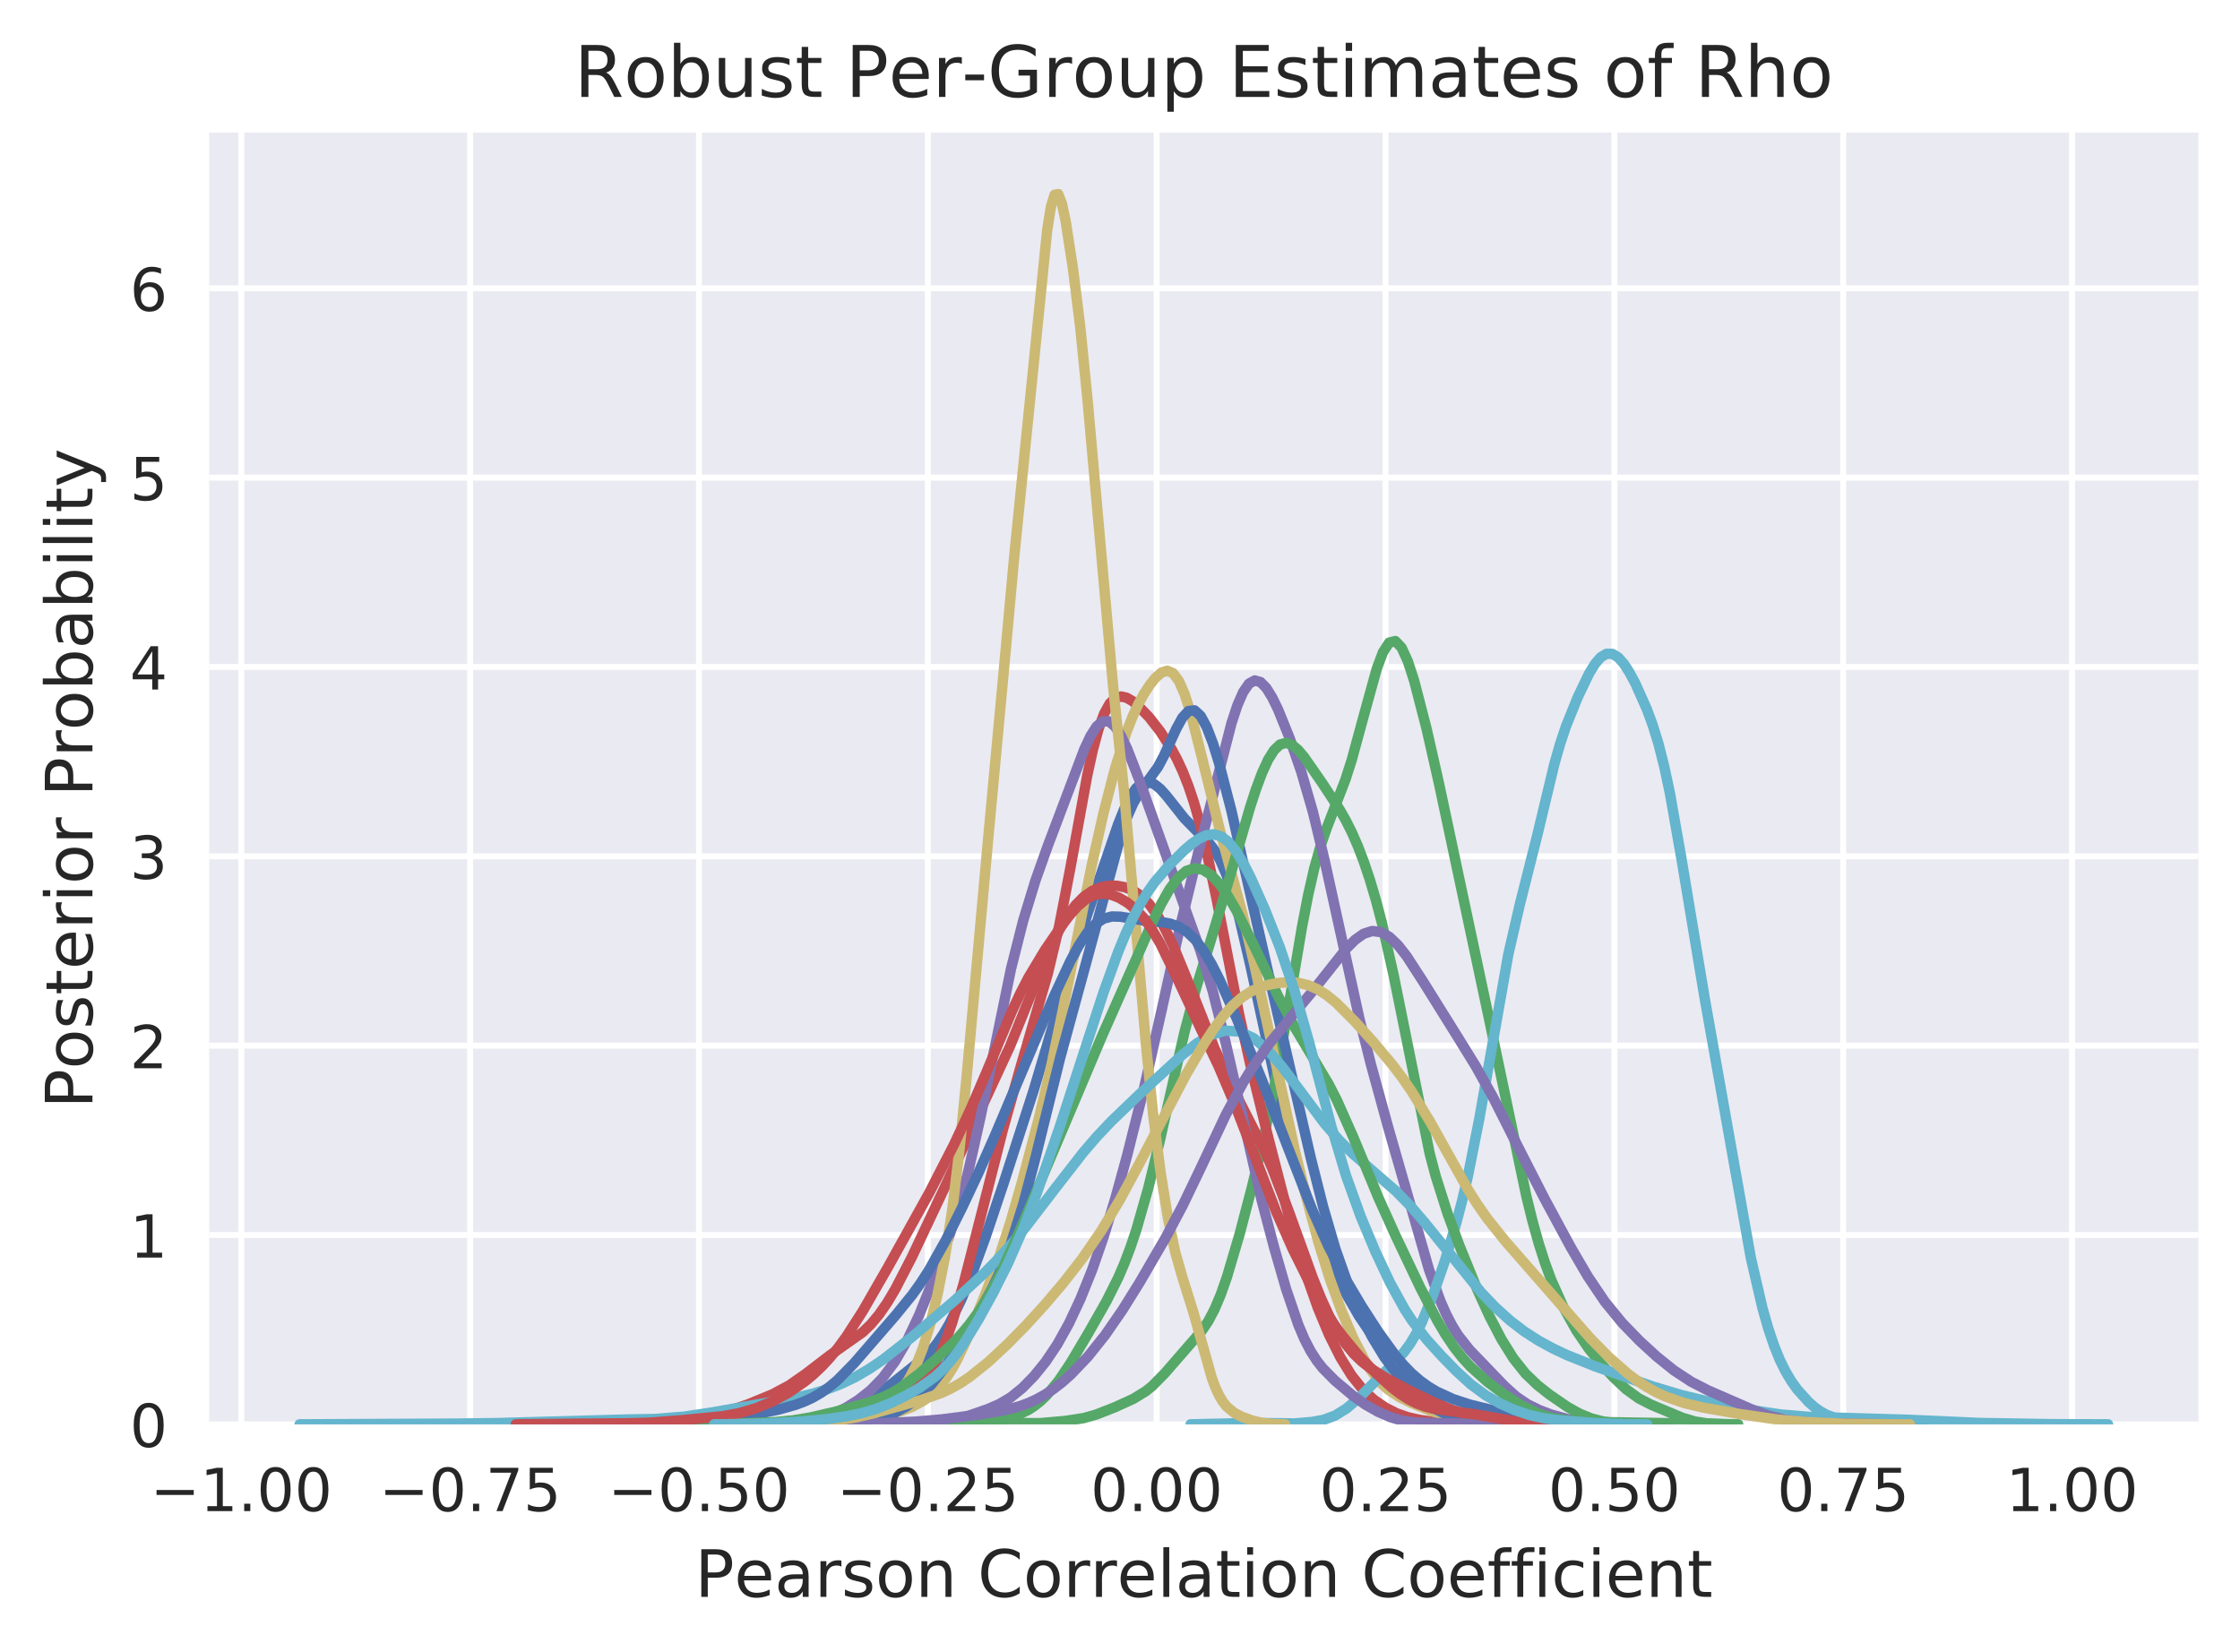 <?xml version="1.0" encoding="utf-8" standalone="no"?>
<!DOCTYPE svg PUBLIC "-//W3C//DTD SVG 1.1//EN"
  "http://www.w3.org/Graphics/SVG/1.1/DTD/svg11.dtd">
<!-- Created with matplotlib (http://matplotlib.org/) -->
<svg version="1.1" viewBox="0 0 377 278" xmlns="http://www.w3.org/2000/svg" xmlns:xlink="http://www.w3.org/1999/xlink">
 <defs>
  <style type="text/css">
*{stroke-linecap:butt;stroke-linejoin:round;}
  </style>
 </defs>
 <g id="figure_1">
  <g id="patch_1">
   <path d="M 0 278.282 
L 377.208 278.282 
L 377.208 0 
L 0 0 
z
" style="fill:#ffffff;"/>
  </g>
  <g id="axes_1">
   <g id="patch_2">
    <path d="M 35.208 239.758 
L 370.008 239.758 
L 370.008 22.318 
L 35.208 22.318 
z
" style="fill:#eaeaf2;"/>
   </g>
   <g id="matplotlib.axis_1">
    <g id="xtick_1">
     <g id="line2d_1">
      <path clip-path="url(#p7c9a5b3e34)" d="M 40.61 239.758 
L 40.61 22.318 
" style="fill:none;stroke:#ffffff;stroke-linecap:round;"/>
     </g>
     <g id="line2d_2"/>
     <g id="text_1">
      <!-- −1.00 -->
      <defs>
       <path d="M 10.594 35.5 
L 73.188 35.5 
L 73.188 27.203 
L 10.594 27.203 
z
" id="DejaVuSans-2212"/>
       <path d="M 12.406 8.297 
L 28.516 8.297 
L 28.516 63.922 
L 10.984 60.406 
L 10.984 69.391 
L 28.422 72.906 
L 38.281 72.906 
L 38.281 8.297 
L 54.391 8.297 
L 54.391 0 
L 12.406 0 
z
" id="DejaVuSans-31"/>
       <path d="M 10.688 12.406 
L 21 12.406 
L 21 0 
L 10.688 0 
z
" id="DejaVuSans-2e"/>
       <path d="M 31.781 66.406 
Q 24.172 66.406 20.328 58.906 
Q 16.5 51.422 16.5 36.375 
Q 16.5 21.391 20.328 13.891 
Q 24.172 6.391 31.781 6.391 
Q 39.453 6.391 43.281 13.891 
Q 47.125 21.391 47.125 36.375 
Q 47.125 51.422 43.281 58.906 
Q 39.453 66.406 31.781 66.406 
z
M 31.781 74.219 
Q 44.047 74.219 50.516 64.516 
Q 56.984 54.828 56.984 36.375 
Q 56.984 17.969 50.516 8.266 
Q 44.047 -1.422 31.781 -1.422 
Q 19.531 -1.422 13.062 8.266 
Q 6.594 17.969 6.594 36.375 
Q 6.594 54.828 13.062 64.516 
Q 19.531 74.219 31.781 74.219 
z
" id="DejaVuSans-30"/>
      </defs>
      <g style="fill:#262626;" transform="translate(25.288 254.357)scale(0.1 -0.1)">
       <use xlink:href="#DejaVuSans-2212"/>
       <use x="83.789" xlink:href="#DejaVuSans-31"/>
       <use x="147.412" xlink:href="#DejaVuSans-2e"/>
       <use x="179.199" xlink:href="#DejaVuSans-30"/>
       <use x="242.822" xlink:href="#DejaVuSans-30"/>
      </g>
     </g>
    </g>
    <g id="xtick_2">
     <g id="line2d_3">
      <path clip-path="url(#p7c9a5b3e34)" d="M 79.126 239.758 
L 79.126 22.318 
" style="fill:none;stroke:#ffffff;stroke-linecap:round;"/>
     </g>
     <g id="line2d_4"/>
     <g id="text_2">
      <!-- −0.75 -->
      <defs>
       <path d="M 8.203 72.906 
L 55.078 72.906 
L 55.078 68.703 
L 28.609 0 
L 18.312 0 
L 43.219 64.594 
L 8.203 64.594 
z
" id="DejaVuSans-37"/>
       <path d="M 10.797 72.906 
L 49.516 72.906 
L 49.516 64.594 
L 19.828 64.594 
L 19.828 46.734 
Q 21.969 47.469 24.109 47.828 
Q 26.266 48.188 28.422 48.188 
Q 40.625 48.188 47.75 41.5 
Q 54.891 34.812 54.891 23.391 
Q 54.891 11.625 47.562 5.094 
Q 40.234 -1.422 26.906 -1.422 
Q 22.312 -1.422 17.547 -0.641 
Q 12.797 0.141 7.719 1.703 
L 7.719 11.625 
Q 12.109 9.234 16.797 8.062 
Q 21.484 6.891 26.703 6.891 
Q 35.156 6.891 40.078 11.328 
Q 45.016 15.766 45.016 23.391 
Q 45.016 31 40.078 35.438 
Q 35.156 39.891 26.703 39.891 
Q 22.75 39.891 18.812 39.016 
Q 14.891 38.141 10.797 36.281 
z
" id="DejaVuSans-35"/>
      </defs>
      <g style="fill:#262626;" transform="translate(63.803 254.357)scale(0.1 -0.1)">
       <use xlink:href="#DejaVuSans-2212"/>
       <use x="83.789" xlink:href="#DejaVuSans-30"/>
       <use x="147.412" xlink:href="#DejaVuSans-2e"/>
       <use x="179.199" xlink:href="#DejaVuSans-37"/>
       <use x="242.822" xlink:href="#DejaVuSans-35"/>
      </g>
     </g>
    </g>
    <g id="xtick_3">
     <g id="line2d_5">
      <path clip-path="url(#p7c9a5b3e34)" d="M 117.642 239.758 
L 117.642 22.318 
" style="fill:none;stroke:#ffffff;stroke-linecap:round;"/>
     </g>
     <g id="line2d_6"/>
     <g id="text_3">
      <!-- −0.50 -->
      <g style="fill:#262626;" transform="translate(102.319 254.357)scale(0.1 -0.1)">
       <use xlink:href="#DejaVuSans-2212"/>
       <use x="83.789" xlink:href="#DejaVuSans-30"/>
       <use x="147.412" xlink:href="#DejaVuSans-2e"/>
       <use x="179.199" xlink:href="#DejaVuSans-35"/>
       <use x="242.822" xlink:href="#DejaVuSans-30"/>
      </g>
     </g>
    </g>
    <g id="xtick_4">
     <g id="line2d_7">
      <path clip-path="url(#p7c9a5b3e34)" d="M 156.158 239.758 
L 156.158 22.318 
" style="fill:none;stroke:#ffffff;stroke-linecap:round;"/>
     </g>
     <g id="line2d_8"/>
     <g id="text_4">
      <!-- −0.25 -->
      <defs>
       <path d="M 19.188 8.297 
L 53.609 8.297 
L 53.609 0 
L 7.328 0 
L 7.328 8.297 
Q 12.938 14.109 22.625 23.891 
Q 32.328 33.688 34.812 36.531 
Q 39.547 41.844 41.422 45.531 
Q 43.312 49.219 43.312 52.781 
Q 43.312 58.594 39.234 62.25 
Q 35.156 65.922 28.609 65.922 
Q 23.969 65.922 18.812 64.312 
Q 13.672 62.703 7.812 59.422 
L 7.812 69.391 
Q 13.766 71.781 18.938 73 
Q 24.125 74.219 28.422 74.219 
Q 39.75 74.219 46.484 68.547 
Q 53.219 62.891 53.219 53.422 
Q 53.219 48.922 51.531 44.891 
Q 49.859 40.875 45.406 35.406 
Q 44.188 33.984 37.641 27.219 
Q 31.109 20.453 19.188 8.297 
z
" id="DejaVuSans-32"/>
      </defs>
      <g style="fill:#262626;" transform="translate(140.835 254.357)scale(0.1 -0.1)">
       <use xlink:href="#DejaVuSans-2212"/>
       <use x="83.789" xlink:href="#DejaVuSans-30"/>
       <use x="147.412" xlink:href="#DejaVuSans-2e"/>
       <use x="179.199" xlink:href="#DejaVuSans-32"/>
       <use x="242.822" xlink:href="#DejaVuSans-35"/>
      </g>
     </g>
    </g>
    <g id="xtick_5">
     <g id="line2d_9">
      <path clip-path="url(#p7c9a5b3e34)" d="M 194.674 239.758 
L 194.674 22.318 
" style="fill:none;stroke:#ffffff;stroke-linecap:round;"/>
     </g>
     <g id="line2d_10"/>
     <g id="text_5">
      <!-- 0.00 -->
      <g style="fill:#262626;" transform="translate(183.541 254.357)scale(0.1 -0.1)">
       <use xlink:href="#DejaVuSans-30"/>
       <use x="63.623" xlink:href="#DejaVuSans-2e"/>
       <use x="95.41" xlink:href="#DejaVuSans-30"/>
       <use x="159.033" xlink:href="#DejaVuSans-30"/>
      </g>
     </g>
    </g>
    <g id="xtick_6">
     <g id="line2d_11">
      <path clip-path="url(#p7c9a5b3e34)" d="M 233.189 239.758 
L 233.189 22.318 
" style="fill:none;stroke:#ffffff;stroke-linecap:round;"/>
     </g>
     <g id="line2d_12"/>
     <g id="text_6">
      <!-- 0.25 -->
      <g style="fill:#262626;" transform="translate(222.057 254.357)scale(0.1 -0.1)">
       <use xlink:href="#DejaVuSans-30"/>
       <use x="63.623" xlink:href="#DejaVuSans-2e"/>
       <use x="95.41" xlink:href="#DejaVuSans-32"/>
       <use x="159.033" xlink:href="#DejaVuSans-35"/>
      </g>
     </g>
    </g>
    <g id="xtick_7">
     <g id="line2d_13">
      <path clip-path="url(#p7c9a5b3e34)" d="M 271.705 239.758 
L 271.705 22.318 
" style="fill:none;stroke:#ffffff;stroke-linecap:round;"/>
     </g>
     <g id="line2d_14"/>
     <g id="text_7">
      <!-- 0.50 -->
      <g style="fill:#262626;" transform="translate(260.573 254.357)scale(0.1 -0.1)">
       <use xlink:href="#DejaVuSans-30"/>
       <use x="63.623" xlink:href="#DejaVuSans-2e"/>
       <use x="95.41" xlink:href="#DejaVuSans-35"/>
       <use x="159.033" xlink:href="#DejaVuSans-30"/>
      </g>
     </g>
    </g>
    <g id="xtick_8">
     <g id="line2d_15">
      <path clip-path="url(#p7c9a5b3e34)" d="M 310.221 239.758 
L 310.221 22.318 
" style="fill:none;stroke:#ffffff;stroke-linecap:round;"/>
     </g>
     <g id="line2d_16"/>
     <g id="text_8">
      <!-- 0.75 -->
      <g style="fill:#262626;" transform="translate(299.088 254.357)scale(0.1 -0.1)">
       <use xlink:href="#DejaVuSans-30"/>
       <use x="63.623" xlink:href="#DejaVuSans-2e"/>
       <use x="95.41" xlink:href="#DejaVuSans-37"/>
       <use x="159.033" xlink:href="#DejaVuSans-35"/>
      </g>
     </g>
    </g>
    <g id="xtick_9">
     <g id="line2d_17">
      <path clip-path="url(#p7c9a5b3e34)" d="M 348.737 239.758 
L 348.737 22.318 
" style="fill:none;stroke:#ffffff;stroke-linecap:round;"/>
     </g>
     <g id="line2d_18"/>
     <g id="text_9">
      <!-- 1.00 -->
      <g style="fill:#262626;" transform="translate(337.604 254.357)scale(0.1 -0.1)">
       <use xlink:href="#DejaVuSans-31"/>
       <use x="63.623" xlink:href="#DejaVuSans-2e"/>
       <use x="95.41" xlink:href="#DejaVuSans-30"/>
       <use x="159.033" xlink:href="#DejaVuSans-30"/>
      </g>
     </g>
    </g>
    <g id="text_10">
     <!-- Pearson Correlation Coefficient -->
     <defs>
      <path d="M 19.672 64.797 
L 19.672 37.406 
L 32.078 37.406 
Q 38.969 37.406 42.719 40.969 
Q 46.484 44.531 46.484 51.125 
Q 46.484 57.672 42.719 61.234 
Q 38.969 64.797 32.078 64.797 
z
M 9.812 72.906 
L 32.078 72.906 
Q 44.344 72.906 50.609 67.359 
Q 56.891 61.812 56.891 51.125 
Q 56.891 40.328 50.609 34.812 
Q 44.344 29.297 32.078 29.297 
L 19.672 29.297 
L 19.672 0 
L 9.812 0 
z
" id="DejaVuSans-50"/>
      <path d="M 56.203 29.594 
L 56.203 25.203 
L 14.891 25.203 
Q 15.484 15.922 20.484 11.062 
Q 25.484 6.203 34.422 6.203 
Q 39.594 6.203 44.453 7.469 
Q 49.312 8.734 54.109 11.281 
L 54.109 2.781 
Q 49.266 0.734 44.188 -0.344 
Q 39.109 -1.422 33.891 -1.422 
Q 20.797 -1.422 13.156 6.188 
Q 5.516 13.812 5.516 26.812 
Q 5.516 40.234 12.766 48.109 
Q 20.016 56 32.328 56 
Q 43.359 56 49.781 48.891 
Q 56.203 41.797 56.203 29.594 
z
M 47.219 32.234 
Q 47.125 39.594 43.094 43.984 
Q 39.062 48.391 32.422 48.391 
Q 24.906 48.391 20.391 44.141 
Q 15.875 39.891 15.188 32.172 
z
" id="DejaVuSans-65"/>
      <path d="M 34.281 27.484 
Q 23.391 27.484 19.188 25 
Q 14.984 22.516 14.984 16.5 
Q 14.984 11.719 18.141 8.906 
Q 21.297 6.109 26.703 6.109 
Q 34.188 6.109 38.703 11.406 
Q 43.219 16.703 43.219 25.484 
L 43.219 27.484 
z
M 52.203 31.203 
L 52.203 0 
L 43.219 0 
L 43.219 8.297 
Q 40.141 3.328 35.547 0.953 
Q 30.953 -1.422 24.312 -1.422 
Q 15.922 -1.422 10.953 3.297 
Q 6 8.016 6 15.922 
Q 6 25.141 12.172 29.828 
Q 18.359 34.516 30.609 34.516 
L 43.219 34.516 
L 43.219 35.406 
Q 43.219 41.609 39.141 45 
Q 35.062 48.391 27.688 48.391 
Q 23 48.391 18.547 47.266 
Q 14.109 46.141 10.016 43.891 
L 10.016 52.203 
Q 14.938 54.109 19.578 55.047 
Q 24.219 56 28.609 56 
Q 40.484 56 46.344 49.844 
Q 52.203 43.703 52.203 31.203 
z
" id="DejaVuSans-61"/>
      <path d="M 41.109 46.297 
Q 39.594 47.172 37.812 47.578 
Q 36.031 48 33.891 48 
Q 26.266 48 22.188 43.047 
Q 18.109 38.094 18.109 28.812 
L 18.109 0 
L 9.078 0 
L 9.078 54.688 
L 18.109 54.688 
L 18.109 46.188 
Q 20.953 51.172 25.484 53.578 
Q 30.031 56 36.531 56 
Q 37.453 56 38.578 55.875 
Q 39.703 55.766 41.062 55.516 
z
" id="DejaVuSans-72"/>
      <path d="M 44.281 53.078 
L 44.281 44.578 
Q 40.484 46.531 36.375 47.5 
Q 32.281 48.484 27.875 48.484 
Q 21.188 48.484 17.844 46.438 
Q 14.5 44.391 14.5 40.281 
Q 14.5 37.156 16.891 35.375 
Q 19.281 33.594 26.516 31.984 
L 29.594 31.297 
Q 39.156 29.25 43.188 25.516 
Q 47.219 21.781 47.219 15.094 
Q 47.219 7.469 41.188 3.016 
Q 35.156 -1.422 24.609 -1.422 
Q 20.219 -1.422 15.453 -0.562 
Q 10.688 0.297 5.422 2 
L 5.422 11.281 
Q 10.406 8.688 15.234 7.391 
Q 20.062 6.109 24.812 6.109 
Q 31.156 6.109 34.562 8.281 
Q 37.984 10.453 37.984 14.406 
Q 37.984 18.062 35.516 20.016 
Q 33.062 21.969 24.703 23.781 
L 21.578 24.516 
Q 13.234 26.266 9.516 29.906 
Q 5.812 33.547 5.812 39.891 
Q 5.812 47.609 11.281 51.797 
Q 16.75 56 26.812 56 
Q 31.781 56 36.172 55.266 
Q 40.578 54.547 44.281 53.078 
z
" id="DejaVuSans-73"/>
      <path d="M 30.609 48.391 
Q 23.391 48.391 19.188 42.75 
Q 14.984 37.109 14.984 27.297 
Q 14.984 17.484 19.156 11.844 
Q 23.344 6.203 30.609 6.203 
Q 37.797 6.203 41.984 11.859 
Q 46.188 17.531 46.188 27.297 
Q 46.188 37.016 41.984 42.703 
Q 37.797 48.391 30.609 48.391 
z
M 30.609 56 
Q 42.328 56 49.016 48.375 
Q 55.719 40.766 55.719 27.297 
Q 55.719 13.875 49.016 6.219 
Q 42.328 -1.422 30.609 -1.422 
Q 18.844 -1.422 12.172 6.219 
Q 5.516 13.875 5.516 27.297 
Q 5.516 40.766 12.172 48.375 
Q 18.844 56 30.609 56 
z
" id="DejaVuSans-6f"/>
      <path d="M 54.891 33.016 
L 54.891 0 
L 45.906 0 
L 45.906 32.719 
Q 45.906 40.484 42.875 44.328 
Q 39.844 48.188 33.797 48.188 
Q 26.516 48.188 22.312 43.547 
Q 18.109 38.922 18.109 30.906 
L 18.109 0 
L 9.078 0 
L 9.078 54.688 
L 18.109 54.688 
L 18.109 46.188 
Q 21.344 51.125 25.703 53.562 
Q 30.078 56 35.797 56 
Q 45.219 56 50.047 50.172 
Q 54.891 44.344 54.891 33.016 
z
" id="DejaVuSans-6e"/>
      <path id="DejaVuSans-20"/>
      <path d="M 64.406 67.281 
L 64.406 56.891 
Q 59.422 61.531 53.781 63.812 
Q 48.141 66.109 41.797 66.109 
Q 29.297 66.109 22.656 58.469 
Q 16.016 50.828 16.016 36.375 
Q 16.016 21.969 22.656 14.328 
Q 29.297 6.688 41.797 6.688 
Q 48.141 6.688 53.781 8.984 
Q 59.422 11.281 64.406 15.922 
L 64.406 5.609 
Q 59.234 2.094 53.438 0.328 
Q 47.656 -1.422 41.219 -1.422 
Q 24.656 -1.422 15.125 8.703 
Q 5.609 18.844 5.609 36.375 
Q 5.609 53.953 15.125 64.078 
Q 24.656 74.219 41.219 74.219 
Q 47.75 74.219 53.531 72.484 
Q 59.328 70.75 64.406 67.281 
z
" id="DejaVuSans-43"/>
      <path d="M 9.422 75.984 
L 18.406 75.984 
L 18.406 0 
L 9.422 0 
z
" id="DejaVuSans-6c"/>
      <path d="M 18.312 70.219 
L 18.312 54.688 
L 36.812 54.688 
L 36.812 47.703 
L 18.312 47.703 
L 18.312 18.016 
Q 18.312 11.328 20.141 9.422 
Q 21.969 7.516 27.594 7.516 
L 36.812 7.516 
L 36.812 0 
L 27.594 0 
Q 17.188 0 13.234 3.875 
Q 9.281 7.766 9.281 18.016 
L 9.281 47.703 
L 2.688 47.703 
L 2.688 54.688 
L 9.281 54.688 
L 9.281 70.219 
z
" id="DejaVuSans-74"/>
      <path d="M 9.422 54.688 
L 18.406 54.688 
L 18.406 0 
L 9.422 0 
z
M 9.422 75.984 
L 18.406 75.984 
L 18.406 64.594 
L 9.422 64.594 
z
" id="DejaVuSans-69"/>
      <path d="M 37.109 75.984 
L 37.109 68.5 
L 28.516 68.5 
Q 23.688 68.5 21.797 66.547 
Q 19.922 64.594 19.922 59.516 
L 19.922 54.688 
L 34.719 54.688 
L 34.719 47.703 
L 19.922 47.703 
L 19.922 0 
L 10.891 0 
L 10.891 47.703 
L 2.297 47.703 
L 2.297 54.688 
L 10.891 54.688 
L 10.891 58.5 
Q 10.891 67.625 15.141 71.797 
Q 19.391 75.984 28.609 75.984 
z
" id="DejaVuSans-66"/>
      <path d="M 48.781 52.594 
L 48.781 44.188 
Q 44.969 46.297 41.141 47.344 
Q 37.312 48.391 33.406 48.391 
Q 24.656 48.391 19.812 42.844 
Q 14.984 37.312 14.984 27.297 
Q 14.984 17.281 19.812 11.734 
Q 24.656 6.203 33.406 6.203 
Q 37.312 6.203 41.141 7.25 
Q 44.969 8.297 48.781 10.406 
L 48.781 2.094 
Q 45.016 0.344 40.984 -0.531 
Q 36.969 -1.422 32.422 -1.422 
Q 20.062 -1.422 12.781 6.344 
Q 5.516 14.109 5.516 27.297 
Q 5.516 40.672 12.859 48.328 
Q 20.219 56 33.016 56 
Q 37.156 56 41.109 55.141 
Q 45.062 54.297 48.781 52.594 
z
" id="DejaVuSans-63"/>
     </defs>
     <g style="fill:#262626;" transform="translate(116.955 268.795)scale(0.11 -0.11)">
      <use xlink:href="#DejaVuSans-50"/>
      <use x="60.256" xlink:href="#DejaVuSans-65"/>
      <use x="121.779" xlink:href="#DejaVuSans-61"/>
      <use x="183.059" xlink:href="#DejaVuSans-72"/>
      <use x="224.172" xlink:href="#DejaVuSans-73"/>
      <use x="276.271" xlink:href="#DejaVuSans-6f"/>
      <use x="337.453" xlink:href="#DejaVuSans-6e"/>
      <use x="400.832" xlink:href="#DejaVuSans-20"/>
      <use x="432.619" xlink:href="#DejaVuSans-43"/>
      <use x="502.443" xlink:href="#DejaVuSans-6f"/>
      <use x="563.625" xlink:href="#DejaVuSans-72"/>
      <use x="604.723" xlink:href="#DejaVuSans-72"/>
      <use x="645.805" xlink:href="#DejaVuSans-65"/>
      <use x="707.328" xlink:href="#DejaVuSans-6c"/>
      <use x="735.111" xlink:href="#DejaVuSans-61"/>
      <use x="796.391" xlink:href="#DejaVuSans-74"/>
      <use x="835.6" xlink:href="#DejaVuSans-69"/>
      <use x="863.383" xlink:href="#DejaVuSans-6f"/>
      <use x="924.564" xlink:href="#DejaVuSans-6e"/>
      <use x="987.943" xlink:href="#DejaVuSans-20"/>
      <use x="1019.73" xlink:href="#DejaVuSans-43"/>
      <use x="1089.555" xlink:href="#DejaVuSans-6f"/>
      <use x="1150.736" xlink:href="#DejaVuSans-65"/>
      <use x="1212.26" xlink:href="#DejaVuSans-66"/>
      <use x="1247.465" xlink:href="#DejaVuSans-66"/>
      <use x="1282.67" xlink:href="#DejaVuSans-69"/>
      <use x="1310.453" xlink:href="#DejaVuSans-63"/>
      <use x="1365.434" xlink:href="#DejaVuSans-69"/>
      <use x="1393.217" xlink:href="#DejaVuSans-65"/>
      <use x="1454.74" xlink:href="#DejaVuSans-6e"/>
      <use x="1518.119" xlink:href="#DejaVuSans-74"/>
     </g>
    </g>
   </g>
   <g id="matplotlib.axis_2">
    <g id="ytick_1">
     <g id="line2d_19">
      <path clip-path="url(#p7c9a5b3e34)" d="M 35.208 239.758 
L 370.008 239.758 
" style="fill:none;stroke:#ffffff;stroke-linecap:round;"/>
     </g>
     <g id="line2d_20"/>
     <g id="text_11">
      <!-- 0 -->
      <g style="fill:#262626;" transform="translate(21.846 243.557)scale(0.1 -0.1)">
       <use xlink:href="#DejaVuSans-30"/>
      </g>
     </g>
    </g>
    <g id="ytick_2">
     <g id="line2d_21">
      <path clip-path="url(#p7c9a5b3e34)" d="M 35.208 207.886 
L 370.008 207.886 
" style="fill:none;stroke:#ffffff;stroke-linecap:round;"/>
     </g>
     <g id="line2d_22"/>
     <g id="text_12">
      <!-- 1 -->
      <g style="fill:#262626;" transform="translate(21.846 211.685)scale(0.1 -0.1)">
       <use xlink:href="#DejaVuSans-31"/>
      </g>
     </g>
    </g>
    <g id="ytick_3">
     <g id="line2d_23">
      <path clip-path="url(#p7c9a5b3e34)" d="M 35.208 176.013 
L 370.008 176.013 
" style="fill:none;stroke:#ffffff;stroke-linecap:round;"/>
     </g>
     <g id="line2d_24"/>
     <g id="text_13">
      <!-- 2 -->
      <g style="fill:#262626;" transform="translate(21.846 179.813)scale(0.1 -0.1)">
       <use xlink:href="#DejaVuSans-32"/>
      </g>
     </g>
    </g>
    <g id="ytick_4">
     <g id="line2d_25">
      <path clip-path="url(#p7c9a5b3e34)" d="M 35.208 144.141 
L 370.008 144.141 
" style="fill:none;stroke:#ffffff;stroke-linecap:round;"/>
     </g>
     <g id="line2d_26"/>
     <g id="text_14">
      <!-- 3 -->
      <defs>
       <path d="M 40.578 39.312 
Q 47.656 37.797 51.625 33 
Q 55.609 28.219 55.609 21.188 
Q 55.609 10.406 48.188 4.484 
Q 40.766 -1.422 27.094 -1.422 
Q 22.516 -1.422 17.656 -0.516 
Q 12.797 0.391 7.625 2.203 
L 7.625 11.719 
Q 11.719 9.328 16.594 8.109 
Q 21.484 6.891 26.812 6.891 
Q 36.078 6.891 40.938 10.547 
Q 45.797 14.203 45.797 21.188 
Q 45.797 27.641 41.281 31.266 
Q 36.766 34.906 28.719 34.906 
L 20.219 34.906 
L 20.219 43.016 
L 29.109 43.016 
Q 36.375 43.016 40.234 45.922 
Q 44.094 48.828 44.094 54.297 
Q 44.094 59.906 40.109 62.906 
Q 36.141 65.922 28.719 65.922 
Q 24.656 65.922 20.016 65.031 
Q 15.375 64.156 9.812 62.312 
L 9.812 71.094 
Q 15.438 72.656 20.344 73.438 
Q 25.25 74.219 29.594 74.219 
Q 40.828 74.219 47.359 69.109 
Q 53.906 64.016 53.906 55.328 
Q 53.906 49.266 50.438 45.094 
Q 46.969 40.922 40.578 39.312 
z
" id="DejaVuSans-33"/>
      </defs>
      <g style="fill:#262626;" transform="translate(21.846 147.94)scale(0.1 -0.1)">
       <use xlink:href="#DejaVuSans-33"/>
      </g>
     </g>
    </g>
    <g id="ytick_5">
     <g id="line2d_27">
      <path clip-path="url(#p7c9a5b3e34)" d="M 35.208 112.269 
L 370.008 112.269 
" style="fill:none;stroke:#ffffff;stroke-linecap:round;"/>
     </g>
     <g id="line2d_28"/>
     <g id="text_15">
      <!-- 4 -->
      <defs>
       <path d="M 37.797 64.312 
L 12.891 25.391 
L 37.797 25.391 
z
M 35.203 72.906 
L 47.609 72.906 
L 47.609 25.391 
L 58.016 25.391 
L 58.016 17.188 
L 47.609 17.188 
L 47.609 0 
L 37.797 0 
L 37.797 17.188 
L 4.891 17.188 
L 4.891 26.703 
z
" id="DejaVuSans-34"/>
      </defs>
      <g style="fill:#262626;" transform="translate(21.846 116.068)scale(0.1 -0.1)">
       <use xlink:href="#DejaVuSans-34"/>
      </g>
     </g>
    </g>
    <g id="ytick_6">
     <g id="line2d_29">
      <path clip-path="url(#p7c9a5b3e34)" d="M 35.208 80.397 
L 370.008 80.397 
" style="fill:none;stroke:#ffffff;stroke-linecap:round;"/>
     </g>
     <g id="line2d_30"/>
     <g id="text_16">
      <!-- 5 -->
      <g style="fill:#262626;" transform="translate(21.846 84.196)scale(0.1 -0.1)">
       <use xlink:href="#DejaVuSans-35"/>
      </g>
     </g>
    </g>
    <g id="ytick_7">
     <g id="line2d_31">
      <path clip-path="url(#p7c9a5b3e34)" d="M 35.208 48.524 
L 370.008 48.524 
" style="fill:none;stroke:#ffffff;stroke-linecap:round;"/>
     </g>
     <g id="line2d_32"/>
     <g id="text_17">
      <!-- 6 -->
      <defs>
       <path d="M 33.016 40.375 
Q 26.375 40.375 22.484 35.828 
Q 18.609 31.297 18.609 23.391 
Q 18.609 15.531 22.484 10.953 
Q 26.375 6.391 33.016 6.391 
Q 39.656 6.391 43.531 10.953 
Q 47.406 15.531 47.406 23.391 
Q 47.406 31.297 43.531 35.828 
Q 39.656 40.375 33.016 40.375 
z
M 52.594 71.297 
L 52.594 62.312 
Q 48.875 64.062 45.094 64.984 
Q 41.312 65.922 37.594 65.922 
Q 27.828 65.922 22.672 59.328 
Q 17.531 52.734 16.797 39.406 
Q 19.672 43.656 24.016 45.922 
Q 28.375 48.188 33.594 48.188 
Q 44.578 48.188 50.953 41.516 
Q 57.328 34.859 57.328 23.391 
Q 57.328 12.156 50.688 5.359 
Q 44.047 -1.422 33.016 -1.422 
Q 20.359 -1.422 13.672 8.266 
Q 6.984 17.969 6.984 36.375 
Q 6.984 53.656 15.188 63.938 
Q 23.391 74.219 37.203 74.219 
Q 40.922 74.219 44.703 73.484 
Q 48.484 72.75 52.594 71.297 
z
" id="DejaVuSans-36"/>
      </defs>
      <g style="fill:#262626;" transform="translate(21.846 52.323)scale(0.1 -0.1)">
       <use xlink:href="#DejaVuSans-36"/>
      </g>
     </g>
    </g>
    <g id="text_18">
     <!-- Posterior Probability -->
     <defs>
      <path d="M 48.688 27.297 
Q 48.688 37.203 44.609 42.844 
Q 40.531 48.484 33.406 48.484 
Q 26.266 48.484 22.188 42.844 
Q 18.109 37.203 18.109 27.297 
Q 18.109 17.391 22.188 11.75 
Q 26.266 6.109 33.406 6.109 
Q 40.531 6.109 44.609 11.75 
Q 48.688 17.391 48.688 27.297 
z
M 18.109 46.391 
Q 20.953 51.266 25.266 53.625 
Q 29.594 56 35.594 56 
Q 45.562 56 51.781 48.094 
Q 58.016 40.188 58.016 27.297 
Q 58.016 14.406 51.781 6.484 
Q 45.562 -1.422 35.594 -1.422 
Q 29.594 -1.422 25.266 0.953 
Q 20.953 3.328 18.109 8.203 
L 18.109 0 
L 9.078 0 
L 9.078 75.984 
L 18.109 75.984 
z
" id="DejaVuSans-62"/>
      <path d="M 32.172 -5.078 
Q 28.375 -14.844 24.75 -17.812 
Q 21.141 -20.797 15.094 -20.797 
L 7.906 -20.797 
L 7.906 -13.281 
L 13.188 -13.281 
Q 16.891 -13.281 18.938 -11.516 
Q 21 -9.766 23.484 -3.219 
L 25.094 0.875 
L 2.984 54.688 
L 12.5 54.688 
L 29.594 11.922 
L 46.688 54.688 
L 56.203 54.688 
z
" id="DejaVuSans-79"/>
     </defs>
     <g style="fill:#262626;" transform="translate(15.558 186.575)rotate(-90)scale(0.11 -0.11)">
      <use xlink:href="#DejaVuSans-50"/>
      <use x="60.256" xlink:href="#DejaVuSans-6f"/>
      <use x="121.438" xlink:href="#DejaVuSans-73"/>
      <use x="173.537" xlink:href="#DejaVuSans-74"/>
      <use x="212.746" xlink:href="#DejaVuSans-65"/>
      <use x="274.27" xlink:href="#DejaVuSans-72"/>
      <use x="315.383" xlink:href="#DejaVuSans-69"/>
      <use x="343.166" xlink:href="#DejaVuSans-6f"/>
      <use x="404.348" xlink:href="#DejaVuSans-72"/>
      <use x="445.461" xlink:href="#DejaVuSans-20"/>
      <use x="477.248" xlink:href="#DejaVuSans-50"/>
      <use x="537.535" xlink:href="#DejaVuSans-72"/>
      <use x="578.617" xlink:href="#DejaVuSans-6f"/>
      <use x="639.799" xlink:href="#DejaVuSans-62"/>
      <use x="703.275" xlink:href="#DejaVuSans-61"/>
      <use x="764.555" xlink:href="#DejaVuSans-62"/>
      <use x="828.031" xlink:href="#DejaVuSans-69"/>
      <use x="855.814" xlink:href="#DejaVuSans-6c"/>
      <use x="883.598" xlink:href="#DejaVuSans-69"/>
      <use x="911.381" xlink:href="#DejaVuSans-74"/>
      <use x="950.59" xlink:href="#DejaVuSans-79"/>
     </g>
    </g>
   </g>
   <g id="line2d_33">
    <path clip-path="url(#p7c9a5b3e34)" d="M 128.329 239.752 
L 133.4 239.658 
L 136.442 239.421 
L 139.485 238.951 
L 141.513 238.428 
L 143.541 237.609 
L 145.57 236.414 
L 147.598 234.907 
L 155.712 228.423 
L 156.726 227.352 
L 157.74 226.086 
L 158.754 224.596 
L 159.768 222.869 
L 161.797 218.735 
L 163.825 213.813 
L 165.854 208.267 
L 168.896 199.212 
L 173.967 183.521 
L 177.01 173.306 
L 180.052 162.957 
L 183.095 153.619 
L 188.166 138.796 
L 189.18 136.26 
L 190.194 134.182 
L 191.208 132.685 
L 192.222 131.832 
L 193.237 131.617 
L 194.251 131.97 
L 195.265 132.777 
L 196.279 133.898 
L 199.322 137.741 
L 201.35 139.814 
L 203.378 141.768 
L 204.393 143.087 
L 205.407 144.876 
L 206.421 147.267 
L 207.435 150.309 
L 208.449 153.966 
L 210.478 162.654 
L 214.535 181.381 
L 216.563 189.8 
L 218.591 197.244 
L 220.62 203.744 
L 222.648 209.319 
L 224.676 214.023 
L 226.705 218.04 
L 228.733 221.543 
L 230.762 224.554 
L 232.79 227.068 
L 235.832 230.236 
L 240.903 235.101 
L 242.932 236.708 
L 244.96 237.934 
L 246.989 238.774 
L 249.017 239.29 
L 251.045 239.568 
L 254.088 239.723 
L 257.13 239.752 
L 257.13 239.752 
" style="fill:none;stroke:#4c72b0;stroke-linecap:round;stroke-width:1.75;"/>
   </g>
   <g id="line2d_34">
    <path clip-path="url(#p7c9a5b3e34)" d="M 158.229 239.753 
L 164.527 239.632 
L 168.726 239.526 
L 175.023 239.557 
L 179.222 239.188 
L 182.371 238.706 
L 184.47 238.118 
L 187.619 236.883 
L 190.768 235.452 
L 192.867 234.156 
L 193.917 233.309 
L 196.016 231.185 
L 202.314 223.942 
L 203.363 222.378 
L 204.413 220.39 
L 205.463 217.898 
L 206.512 214.912 
L 208.612 207.803 
L 210.711 199.795 
L 212.81 190.998 
L 214.909 180.739 
L 217.009 168.622 
L 219.108 156.159 
L 220.158 150.697 
L 221.207 146.1 
L 222.257 142.384 
L 223.306 139.357 
L 226.455 131.189 
L 227.505 127.902 
L 229.604 120.201 
L 231.704 112.597 
L 232.753 109.797 
L 233.803 108.167 
L 234.852 107.909 
L 235.902 109.024 
L 236.952 111.335 
L 238.001 114.562 
L 240.101 122.683 
L 242.2 131.945 
L 250.597 171.421 
L 256.895 201.38 
L 257.944 205.621 
L 258.994 209.374 
L 260.044 212.638 
L 261.093 215.471 
L 263.192 220.158 
L 265.292 223.924 
L 267.391 227.005 
L 269.49 229.598 
L 271.589 231.879 
L 273.689 233.851 
L 275.788 235.37 
L 277.887 236.451 
L 283.135 238.646 
L 285.235 239.273 
L 287.334 239.602 
L 290.483 239.742 
L 291.532 239.751 
L 291.532 239.751 
" style="fill:none;stroke:#55a868;stroke-linecap:round;stroke-width:1.75;"/>
   </g>
   <g id="line2d_35">
    <path clip-path="url(#p7c9a5b3e34)" d="M 129.035 239.754 
L 134.714 239.65 
L 139.446 239.314 
L 142.286 238.939 
L 145.125 238.292 
L 147.965 237.34 
L 149.858 236.497 
L 151.75 235.439 
L 153.643 234.102 
L 154.59 233.271 
L 155.536 232.269 
L 156.483 231.03 
L 157.429 229.484 
L 158.376 227.574 
L 159.322 225.268 
L 160.269 222.568 
L 162.162 216.148 
L 165.001 205.007 
L 168.787 190.164 
L 171.626 180.081 
L 176.359 163.85 
L 178.252 155.923 
L 180.144 146.122 
L 182.984 130.537 
L 183.93 126.226 
L 184.877 122.73 
L 185.823 120.136 
L 186.77 118.427 
L 187.716 117.509 
L 188.663 117.236 
L 189.609 117.443 
L 190.556 117.985 
L 191.502 118.751 
L 193.395 120.719 
L 195.288 123.144 
L 197.181 126.094 
L 198.127 127.861 
L 199.074 129.907 
L 200.02 132.309 
L 200.967 135.138 
L 201.913 138.453 
L 202.86 142.278 
L 204.753 151.288 
L 208.538 170.69 
L 210.431 179.168 
L 213.271 190.767 
L 216.11 201.748 
L 218.003 208.563 
L 219.896 214.746 
L 221.789 220.129 
L 223.682 224.675 
L 225.575 228.457 
L 227.468 231.525 
L 229.361 233.89 
L 231.254 235.637 
L 233.147 236.934 
L 235.039 237.894 
L 236.932 238.554 
L 238.825 238.983 
L 241.665 239.404 
L 244.504 239.651 
L 248.29 239.749 
L 249.236 239.753 
L 249.236 239.753 
" style="fill:none;stroke:#c44e52;stroke-linecap:round;stroke-width:1.75;"/>
   </g>
   <g id="line2d_36">
    <path clip-path="url(#p7c9a5b3e34)" d="M 150.569 239.754 
L 155.457 239.672 
L 158.39 239.423 
L 160.345 239.079 
L 162.301 238.562 
L 166.211 237.199 
L 168.166 236.357 
L 170.121 235.207 
L 172.077 233.629 
L 174.032 231.631 
L 175.987 229.22 
L 177.942 226.307 
L 179.898 222.785 
L 181.853 218.609 
L 183.808 213.754 
L 185.763 208.131 
L 187.719 201.699 
L 189.674 194.59 
L 192.607 182.903 
L 195.539 169.896 
L 198.472 156.602 
L 201.405 144.556 
L 207.271 121.714 
L 208.248 118.749 
L 209.226 116.498 
L 210.204 115.081 
L 211.181 114.536 
L 212.159 114.818 
L 213.136 115.819 
L 214.114 117.399 
L 215.092 119.407 
L 217.047 124.239 
L 219.002 129.888 
L 220.957 136.629 
L 222.913 144.741 
L 228.778 171.402 
L 230.733 179.173 
L 233.666 189.869 
L 240.51 213.712 
L 242.465 219.093 
L 243.442 221.293 
L 244.42 223.169 
L 245.398 224.749 
L 247.353 227.22 
L 253.219 233.319 
L 255.174 235.085 
L 257.129 236.396 
L 259.084 237.356 
L 261.039 238.1 
L 263.972 238.91 
L 266.905 239.413 
L 269.838 239.664 
L 274.726 239.754 
L 274.726 239.754 
" style="fill:none;stroke:#8172b2;stroke-linecap:round;stroke-width:1.75;"/>
   </g>
   <g id="line2d_37">
    <path clip-path="url(#p7c9a5b3e34)" d="M 131.941 239.754 
L 136.829 239.665 
L 139.762 239.433 
L 145.627 238.626 
L 149.537 238.039 
L 151.492 237.572 
L 153.447 236.851 
L 155.402 235.778 
L 156.379 235.067 
L 157.357 234.201 
L 158.334 233.146 
L 159.312 231.867 
L 160.289 230.338 
L 161.267 228.554 
L 163.222 224.318 
L 166.155 217.018 
L 168.11 211.703 
L 170.065 205.688 
L 172.02 198.91 
L 174.952 187.798 
L 176.907 179.496 
L 178.862 170.126 
L 183.75 145.586 
L 185.705 136.932 
L 187.66 129.352 
L 189.615 123.171 
L 190.593 120.675 
L 191.57 118.557 
L 192.548 116.77 
L 193.525 115.269 
L 194.503 114.056 
L 195.48 113.212 
L 196.458 112.902 
L 197.435 113.323 
L 198.413 114.632 
L 199.39 116.872 
L 200.368 119.941 
L 202.323 127.637 
L 205.255 139.513 
L 209.166 154.037 
L 211.121 162.4 
L 217.963 193.826 
L 219.918 201.793 
L 221.873 209.013 
L 223.828 215.307 
L 225.783 220.669 
L 227.738 225.211 
L 229.694 228.984 
L 230.671 230.554 
L 231.649 231.891 
L 232.626 232.996 
L 233.604 233.886 
L 235.559 235.183 
L 237.514 236.134 
L 240.446 237.335 
L 243.379 238.326 
L 246.311 239.074 
L 249.244 239.52 
L 252.177 239.705 
L 256.087 239.754 
L 256.087 239.754 
" style="fill:none;stroke:#ccb974;stroke-linecap:round;stroke-width:1.75;"/>
   </g>
   <g id="line2d_38">
    <path clip-path="url(#p7c9a5b3e34)" d="M 200.38 239.754 
L 206.213 239.627 
L 210.101 239.511 
L 217.878 239.601 
L 220.795 239.354 
L 222.739 239 
L 224.683 238.287 
L 226.627 237.082 
L 228.572 235.435 
L 232.46 231.528 
L 235.377 228.639 
L 236.349 227.526 
L 237.321 226.195 
L 238.293 224.578 
L 239.265 222.646 
L 241.209 217.919 
L 243.154 212.313 
L 245.098 205.86 
L 246.07 202.157 
L 247.042 198.016 
L 248.986 188.247 
L 253.847 160.685 
L 255.791 152.236 
L 258.708 140.677 
L 261.624 128.523 
L 262.596 125.138 
L 263.568 122.238 
L 265.513 117.41 
L 267.457 113.357 
L 268.429 111.767 
L 269.401 110.636 
L 270.373 110.054 
L 271.345 110.057 
L 272.318 110.631 
L 273.29 111.718 
L 274.262 113.222 
L 275.234 115.039 
L 277.178 119.395 
L 278.15 122.037 
L 279.123 125.188 
L 280.095 129.014 
L 281.067 133.593 
L 283.011 144.637 
L 286.9 168.011 
L 294.677 211.755 
L 296.621 220.155 
L 297.593 223.572 
L 298.565 226.465 
L 299.537 228.868 
L 300.509 230.843 
L 301.482 232.473 
L 302.454 233.839 
L 304.398 236.003 
L 305.37 236.85 
L 306.342 237.547 
L 307.314 238.1 
L 309.259 238.833 
L 311.203 239.204 
L 314.119 239.421 
L 322.868 239.75 
L 323.841 239.754 
L 323.841 239.754 
" style="fill:none;stroke:#64b5cd;stroke-linecap:round;stroke-width:1.75;"/>
   </g>
   <g id="line2d_39">
    <path clip-path="url(#p7c9a5b3e34)" d="M 127.955 239.754 
L 134.133 239.655 
L 143.399 239.202 
L 146.488 238.901 
L 148.547 238.52 
L 150.606 237.815 
L 152.665 236.671 
L 154.724 235.079 
L 156.784 233.015 
L 158.843 230.397 
L 160.902 227.261 
L 165.02 220.454 
L 167.079 216.681 
L 168.109 214.49 
L 169.138 212.017 
L 170.168 209.227 
L 172.227 202.638 
L 174.286 194.822 
L 178.405 178.15 
L 182.523 163.071 
L 188.7 140.384 
L 189.73 137.466 
L 190.76 135.143 
L 191.789 133.385 
L 194.878 129.126 
L 195.908 127.194 
L 197.967 122.686 
L 198.996 120.805 
L 200.026 119.688 
L 201.055 119.574 
L 202.085 120.52 
L 203.115 122.432 
L 204.144 125.136 
L 205.174 128.458 
L 207.233 136.404 
L 210.322 150.006 
L 216.499 177.126 
L 220.617 194.944 
L 222.677 203.101 
L 224.736 210.157 
L 226.795 216.004 
L 228.854 220.902 
L 230.913 225.029 
L 232.972 228.414 
L 235.031 231.193 
L 237.091 233.558 
L 239.15 235.526 
L 241.209 237.001 
L 243.268 238.006 
L 245.327 238.678 
L 247.386 239.122 
L 250.475 239.504 
L 254.593 239.714 
L 258.712 239.754 
L 258.712 239.754 
" style="fill:none;stroke:#4c72b0;stroke-linecap:round;stroke-width:1.75;"/>
   </g>
   <g id="line2d_40">
    <path clip-path="url(#p7c9a5b3e34)" d="M 149.945 239.754 
L 156.997 239.633 
L 167.071 239.23 
L 169.086 238.865 
L 171.101 238.262 
L 173.116 237.304 
L 174.124 236.642 
L 175.131 235.833 
L 176.139 234.867 
L 178.154 232.447 
L 180.169 229.45 
L 183.191 224.354 
L 186.213 219.039 
L 188.228 215.01 
L 189.236 212.657 
L 190.243 210 
L 191.251 207.005 
L 193.266 199.959 
L 195.281 191.659 
L 199.31 173.91 
L 201.325 166.262 
L 204.348 156.429 
L 207.37 146.271 
L 210.393 135.878 
L 211.4 132.802 
L 212.407 130.106 
L 213.415 127.902 
L 214.422 126.287 
L 215.43 125.329 
L 216.437 125.041 
L 217.445 125.37 
L 218.452 126.202 
L 219.46 127.386 
L 222.482 131.733 
L 225.505 136.333 
L 226.512 138.103 
L 227.519 140.112 
L 228.527 142.415 
L 229.534 145.051 
L 230.542 148.049 
L 231.549 151.44 
L 232.557 155.258 
L 234.572 164.238 
L 240.617 194.158 
L 241.624 197.951 
L 243.639 204.304 
L 245.654 209.734 
L 248.676 217.164 
L 250.691 221.582 
L 252.706 225.442 
L 254.721 228.668 
L 256.736 231.202 
L 258.751 233.139 
L 260.766 234.731 
L 263.788 236.808 
L 265.803 237.933 
L 267.818 238.759 
L 269.833 239.284 
L 271.848 239.569 
L 274.87 239.726 
L 277.893 239.754 
L 277.893 239.754 
" style="fill:none;stroke:#55a868;stroke-linecap:round;stroke-width:1.75;"/>
   </g>
   <g id="line2d_41">
    <path clip-path="url(#p7c9a5b3e34)" d="M 102.502 239.754 
L 109.389 239.63 
L 113.521 239.279 
L 117.654 238.647 
L 120.408 238.077 
L 123.163 237.329 
L 125.918 236.384 
L 130.05 234.68 
L 132.805 233.207 
L 135.56 231.286 
L 139.692 228.124 
L 145.201 224.238 
L 146.579 222.904 
L 147.956 221.252 
L 149.333 219.257 
L 150.711 216.941 
L 153.465 211.609 
L 158.975 199.912 
L 169.994 176.089 
L 174.126 165.869 
L 176.881 159.347 
L 178.258 156.564 
L 179.636 154.223 
L 181.013 152.359 
L 182.39 150.962 
L 183.768 149.991 
L 185.145 149.392 
L 186.523 149.105 
L 187.9 149.087 
L 189.277 149.329 
L 190.655 149.869 
L 192.032 150.787 
L 193.409 152.17 
L 194.787 154.078 
L 196.164 156.507 
L 197.542 159.392 
L 200.296 166.074 
L 204.429 176.499 
L 207.183 182.588 
L 212.693 193.42 
L 214.07 196.547 
L 216.825 203.69 
L 220.957 215.115 
L 222.334 218.537 
L 223.712 221.56 
L 225.089 224.123 
L 226.467 226.216 
L 227.844 227.884 
L 229.221 229.207 
L 230.599 230.282 
L 233.354 232.012 
L 237.486 234.214 
L 241.618 236.194 
L 244.373 237.309 
L 247.127 238.177 
L 249.882 238.793 
L 252.637 239.208 
L 255.392 239.459 
L 259.524 239.583 
L 269.165 239.68 
L 277.43 239.755 
L 277.43 239.755 
" style="fill:none;stroke:#c44e52;stroke-linecap:round;stroke-width:1.75;"/>
   </g>
   <g id="line2d_42">
    <path clip-path="url(#p7c9a5b3e34)" d="M 122.81 239.754 
L 127.956 239.65 
L 132.072 239.295 
L 138.247 238.585 
L 140.305 237.96 
L 142.363 236.969 
L 144.421 235.677 
L 146.48 234.059 
L 148.538 231.954 
L 150.596 229.206 
L 152.654 225.688 
L 154.713 221.305 
L 156.771 216.196 
L 159.858 207.769 
L 161.916 201.18 
L 162.945 197.285 
L 165.004 188.128 
L 170.149 163.104 
L 172.207 154.961 
L 174.266 148.221 
L 176.324 142.437 
L 182.498 126.101 
L 183.528 123.908 
L 184.557 122.289 
L 185.586 121.423 
L 186.615 121.418 
L 187.644 122.268 
L 188.673 123.861 
L 189.702 126.019 
L 191.76 131.327 
L 199.993 154.403 
L 202.052 160.09 
L 204.11 166.865 
L 206.168 175.02 
L 212.343 202.033 
L 214.401 209.852 
L 216.459 216.986 
L 218.517 223.008 
L 219.546 225.423 
L 220.575 227.412 
L 221.605 229.02 
L 222.634 230.327 
L 224.692 232.41 
L 227.779 235.002 
L 229.837 236.45 
L 231.896 237.622 
L 233.954 238.523 
L 236.012 239.133 
L 238.07 239.443 
L 241.158 239.53 
L 246.303 239.618 
L 252.478 239.752 
L 253.507 239.754 
L 253.507 239.754 
" style="fill:none;stroke:#8172b2;stroke-linecap:round;stroke-width:1.75;"/>
   </g>
   <g id="line2d_43">
    <path clip-path="url(#p7c9a5b3e34)" d="M 138.07 239.751 
L 140.534 239.664 
L 142.382 239.37 
L 145.461 238.491 
L 147.309 237.79 
L 148.541 237.009 
L 149.772 235.958 
L 151.62 234.023 
L 152.852 232.341 
L 154.084 230.058 
L 155.315 226.955 
L 156.547 222.929 
L 157.779 217.934 
L 159.011 211.736 
L 160.243 203.811 
L 161.474 193.626 
L 162.706 181.078 
L 166.402 140.221 
L 168.865 113.735 
L 170.713 93.514 
L 176.256 38.65 
L 176.872 34.807 
L 177.488 32.784 
L 178.104 32.672 
L 178.72 34.257 
L 179.336 37.122 
L 180.567 45.075 
L 181.799 54.949 
L 183.031 67.239 
L 187.342 115.581 
L 189.19 133.281 
L 191.038 154.573 
L 192.885 176.026 
L 194.117 187.902 
L 195.349 197.485 
L 196.581 205.075 
L 197.813 210.839 
L 199.044 215.153 
L 200.892 221.039 
L 203.972 232.001 
L 204.588 233.635 
L 205.203 234.946 
L 205.819 235.961 
L 206.435 236.733 
L 207.667 237.773 
L 208.899 238.438 
L 210.747 239.12 
L 212.594 239.539 
L 214.442 239.714 
L 216.29 239.751 
L 216.29 239.751 
" style="fill:none;stroke:#ccb974;stroke-linecap:round;stroke-width:1.75;"/>
   </g>
   <g id="line2d_44">
    <path clip-path="url(#p7c9a5b3e34)" d="M 50.427 239.756 
L 76.789 239.632 
L 83.979 239.537 
L 105.548 238.937 
L 110.341 238.849 
L 115.134 238.459 
L 119.927 237.734 
L 134.306 235.197 
L 136.703 234.612 
L 139.099 233.886 
L 141.496 232.972 
L 143.893 231.828 
L 146.289 230.434 
L 148.686 228.806 
L 153.479 225.056 
L 160.669 218.911 
L 165.462 214.487 
L 167.858 212.045 
L 170.255 209.386 
L 172.651 206.499 
L 177.445 200.244 
L 182.238 194.069 
L 184.634 191.286 
L 187.031 188.749 
L 191.824 184.146 
L 199.014 177.532 
L 201.41 175.637 
L 203.807 174.212 
L 206.203 173.487 
L 208.6 173.644 
L 210.996 174.765 
L 213.393 176.799 
L 215.79 179.559 
L 222.979 189.175 
L 225.376 191.927 
L 227.772 194.281 
L 234.962 200.517 
L 237.359 202.975 
L 239.755 205.753 
L 249.341 217.618 
L 251.738 220.112 
L 254.135 222.275 
L 256.531 224.109 
L 258.928 225.653 
L 261.324 226.963 
L 263.721 228.096 
L 268.514 230.009 
L 278.1 233.363 
L 282.893 234.804 
L 287.686 235.953 
L 294.876 237.378 
L 299.669 238.095 
L 304.462 238.498 
L 311.652 238.707 
L 321.238 238.991 
L 333.221 239.524 
L 345.204 239.724 
L 354.79 239.756 
L 354.79 239.756 
" style="fill:none;stroke:#64b5cd;stroke-linecap:round;stroke-width:1.75;"/>
   </g>
   <g id="line2d_45">
    <path clip-path="url(#p7c9a5b3e34)" d="M 103.126 239.754 
L 110.128 239.657 
L 115.729 239.339 
L 122.731 238.697 
L 126.932 238.104 
L 131.133 237.251 
L 133.934 236.454 
L 135.334 235.931 
L 136.734 235.283 
L 138.135 234.48 
L 139.535 233.497 
L 140.935 232.325 
L 143.736 229.475 
L 150.737 221.397 
L 153.538 217.949 
L 154.938 215.99 
L 156.339 213.816 
L 159.139 208.833 
L 161.94 203.238 
L 164.741 197.276 
L 167.541 190.927 
L 177.344 167.791 
L 180.144 161.783 
L 181.545 159.184 
L 182.945 157.059 
L 184.345 155.528 
L 185.745 154.622 
L 187.146 154.268 
L 188.546 154.306 
L 192.747 154.988 
L 195.548 155.228 
L 196.948 155.47 
L 198.348 155.964 
L 199.749 156.83 
L 201.149 158.159 
L 202.549 160 
L 203.95 162.342 
L 205.35 165.11 
L 208.151 171.453 
L 212.352 181.709 
L 216.553 192.624 
L 220.754 203.413 
L 223.554 209.715 
L 226.355 215.1 
L 229.155 219.819 
L 231.956 224.16 
L 234.757 228.037 
L 236.157 229.7 
L 237.557 231.14 
L 238.958 232.359 
L 240.358 233.376 
L 241.758 234.219 
L 244.559 235.506 
L 247.36 236.426 
L 251.561 237.463 
L 257.162 238.616 
L 261.363 239.228 
L 265.564 239.498 
L 275.366 239.727 
L 280.967 239.755 
L 280.967 239.755 
" style="fill:none;stroke:#4c72b0;stroke-linecap:round;stroke-width:1.75;"/>
   </g>
   <g id="line2d_46">
    <path clip-path="url(#p7c9a5b3e34)" d="M 113.813 239.755 
L 123.664 239.637 
L 130.701 239.365 
L 133.516 239.081 
L 136.33 238.61 
L 140.552 237.639 
L 146.181 236.086 
L 148.996 235.007 
L 150.403 234.284 
L 151.81 233.414 
L 154.625 231.291 
L 157.44 228.861 
L 160.254 226.199 
L 161.662 224.703 
L 163.069 223.026 
L 164.476 221.115 
L 165.883 218.932 
L 167.291 216.453 
L 168.698 213.683 
L 171.513 207.422 
L 185.586 174.124 
L 194.029 155.067 
L 195.437 152.154 
L 196.844 149.675 
L 198.251 147.789 
L 199.659 146.598 
L 201.066 146.14 
L 202.473 146.4 
L 203.88 147.329 
L 205.288 148.85 
L 206.695 150.873 
L 208.102 153.293 
L 210.917 158.904 
L 215.139 167.742 
L 217.953 173.002 
L 223.583 182.425 
L 224.99 185.165 
L 227.805 191.51 
L 232.026 201.685 
L 234.841 207.924 
L 239.063 216.795 
L 241.877 222.245 
L 243.285 224.631 
L 244.692 226.726 
L 246.099 228.525 
L 247.507 230.063 
L 250.321 232.586 
L 253.136 234.692 
L 255.95 236.497 
L 258.765 237.886 
L 260.172 238.386 
L 261.58 238.754 
L 264.394 239.168 
L 268.616 239.357 
L 292.54 239.755 
L 292.54 239.755 
" style="fill:none;stroke:#55a868;stroke-linecap:round;stroke-width:1.75;"/>
   </g>
   <g id="line2d_47">
    <path clip-path="url(#p7c9a5b3e34)" d="M 86.811 239.754 
L 96.549 239.65 
L 104.896 239.59 
L 109.07 239.489 
L 114.635 239.07 
L 121.59 238.394 
L 124.373 237.874 
L 127.155 237.072 
L 129.937 235.932 
L 132.72 234.43 
L 135.502 232.514 
L 136.893 231.359 
L 138.284 230.043 
L 139.675 228.545 
L 141.067 226.85 
L 142.458 224.954 
L 145.24 220.622 
L 149.413 213.357 
L 156.369 200.831 
L 160.543 192.696 
L 163.325 186.768 
L 166.107 180.277 
L 170.281 170.283 
L 171.672 167.294 
L 173.063 164.596 
L 175.845 159.952 
L 178.628 155.886 
L 180.019 154.062 
L 181.41 152.502 
L 182.801 151.33 
L 184.192 150.627 
L 185.584 150.401 
L 186.975 150.595 
L 188.366 151.13 
L 189.757 151.957 
L 191.148 153.089 
L 192.539 154.589 
L 193.93 156.523 
L 195.322 158.904 
L 198.104 164.642 
L 202.277 173.579 
L 205.06 179.412 
L 207.842 185.955 
L 214.798 203.994 
L 217.58 210.268 
L 220.362 215.862 
L 223.145 220.766 
L 224.536 222.917 
L 225.927 224.859 
L 228.709 228.205 
L 231.492 231.08 
L 234.274 233.591 
L 235.665 234.652 
L 237.056 235.54 
L 238.447 236.24 
L 239.839 236.755 
L 241.23 237.111 
L 244.012 237.52 
L 248.186 238.053 
L 256.533 239.51 
L 260.706 239.723 
L 263.488 239.751 
L 263.488 239.751 
" style="fill:none;stroke:#c44e52;stroke-linecap:round;stroke-width:1.75;"/>
   </g>
   <g id="line2d_48">
    <path clip-path="url(#p7c9a5b3e34)" d="M 136.7 239.755 
L 146.851 239.637 
L 154.101 239.298 
L 158.452 238.927 
L 164.252 238.182 
L 168.603 237.473 
L 171.503 236.738 
L 172.953 236.218 
L 174.403 235.565 
L 175.853 234.762 
L 177.303 233.8 
L 178.754 232.674 
L 180.204 231.387 
L 183.104 228.349 
L 186.004 224.717 
L 188.904 220.519 
L 191.805 215.869 
L 196.155 208.385 
L 199.055 202.909 
L 201.956 196.87 
L 206.306 187.647 
L 209.206 182.249 
L 210.656 179.883 
L 213.557 175.766 
L 216.457 172.203 
L 220.807 166.973 
L 226.608 159.653 
L 228.058 158.202 
L 229.508 157.177 
L 230.958 156.713 
L 232.408 156.891 
L 233.858 157.715 
L 235.309 159.116 
L 236.759 160.972 
L 239.659 165.456 
L 245.459 174.755 
L 248.36 179.452 
L 251.26 184.659 
L 255.61 193.272 
L 259.961 201.793 
L 264.311 209.847 
L 267.211 214.817 
L 270.112 219.128 
L 273.012 222.674 
L 275.912 225.667 
L 278.812 228.328 
L 281.713 230.665 
L 284.613 232.572 
L 287.513 234.058 
L 294.764 237.214 
L 297.664 238.293 
L 300.564 239.018 
L 303.464 239.387 
L 307.815 239.593 
L 317.966 239.75 
L 320.866 239.755 
L 320.866 239.755 
" style="fill:none;stroke:#8172b2;stroke-linecap:round;stroke-width:1.75;"/>
   </g>
   <g id="line2d_49">
    <path clip-path="url(#p7c9a5b3e34)" d="M 120.418 239.756 
L 131.498 239.662 
L 137.83 239.404 
L 140.996 239.093 
L 144.162 238.561 
L 147.328 237.812 
L 155.243 235.601 
L 158.408 234.482 
L 159.991 233.747 
L 161.574 232.858 
L 163.157 231.806 
L 166.323 229.273 
L 169.489 226.329 
L 172.655 223.108 
L 175.821 219.641 
L 178.987 215.915 
L 182.153 211.843 
L 185.319 207.231 
L 188.485 201.936 
L 191.651 196.06 
L 199.565 180.981 
L 202.731 175.552 
L 204.314 173.133 
L 205.897 171.004 
L 207.48 169.23 
L 209.063 167.845 
L 210.646 166.835 
L 212.229 166.142 
L 213.812 165.693 
L 215.395 165.43 
L 216.978 165.338 
L 218.561 165.45 
L 220.144 165.822 
L 221.727 166.505 
L 223.31 167.511 
L 224.893 168.806 
L 228.058 171.972 
L 231.224 175.49 
L 234.39 179.284 
L 235.973 181.377 
L 237.556 183.661 
L 240.722 188.863 
L 247.054 200.212 
L 248.637 202.717 
L 250.22 204.989 
L 253.386 208.96 
L 267.632 225.244 
L 270.798 228.457 
L 273.964 231.229 
L 275.547 232.413 
L 277.13 233.449 
L 278.713 234.333 
L 280.296 235.072 
L 283.462 236.176 
L 286.628 236.931 
L 292.96 238.044 
L 299.291 238.963 
L 304.04 239.378 
L 310.372 239.648 
L 318.287 239.75 
L 321.453 239.756 
L 321.453 239.756 
" style="fill:none;stroke:#ccb974;stroke-linecap:round;stroke-width:1.75;"/>
   </g>
   <g id="line2d_50">
    <path clip-path="url(#p7c9a5b3e34)" d="M 120.185 239.755 
L 127.604 239.663 
L 133.786 239.369 
L 138.732 238.932 
L 142.441 238.399 
L 144.914 237.891 
L 147.387 237.174 
L 149.86 236.197 
L 152.333 234.992 
L 154.806 233.576 
L 157.279 231.809 
L 158.515 230.704 
L 159.752 229.4 
L 160.988 227.873 
L 162.225 226.125 
L 164.698 222.089 
L 167.171 217.59 
L 169.644 212.662 
L 172.117 207.036 
L 174.59 200.579 
L 178.299 189.856 
L 183.245 174.631 
L 185.718 167.068 
L 188.191 160.221 
L 189.427 157.217 
L 190.664 154.538 
L 191.9 152.196 
L 193.137 150.174 
L 194.373 148.433 
L 196.846 145.545 
L 199.319 143.106 
L 200.556 142.046 
L 201.792 141.174 
L 203.029 140.597 
L 204.265 140.433 
L 205.502 140.784 
L 206.738 141.708 
L 207.974 143.205 
L 209.211 145.208 
L 210.447 147.608 
L 212.92 153.16 
L 215.393 159.436 
L 217.866 166.779 
L 220.339 175.482 
L 224.049 189.547 
L 226.522 197.845 
L 228.995 204.729 
L 231.468 210.633 
L 233.94 215.895 
L 236.413 220.389 
L 237.65 222.289 
L 240.123 225.487 
L 242.596 228.223 
L 245.069 230.76 
L 247.542 233.018 
L 250.015 234.848 
L 252.488 236.263 
L 254.961 237.362 
L 257.434 238.187 
L 259.906 238.741 
L 262.379 239.071 
L 268.562 239.544 
L 273.508 239.728 
L 277.217 239.754 
L 277.217 239.754 
" style="fill:none;stroke:#64b5cd;stroke-linecap:round;stroke-width:1.75;"/>
   </g>
   <g id="patch_3">
    <path d="M 35.208 239.758 
L 35.208 22.318 
" style="fill:none;"/>
   </g>
   <g id="patch_4">
    <path d="M 370.008 239.758 
L 370.008 22.318 
" style="fill:none;"/>
   </g>
   <g id="patch_5">
    <path d="M 35.208 239.758 
L 370.008 239.758 
" style="fill:none;"/>
   </g>
   <g id="patch_6">
    <path d="M 35.208 22.318 
L 370.008 22.318 
" style="fill:none;"/>
   </g>
   <g id="text_19">
    <!-- Robust Per-Group Estimates of Rho -->
    <defs>
     <path d="M 44.391 34.188 
Q 47.562 33.109 50.562 29.594 
Q 53.562 26.078 56.594 19.922 
L 66.609 0 
L 56 0 
L 46.688 18.703 
Q 43.062 26.031 39.672 28.422 
Q 36.281 30.812 30.422 30.812 
L 19.672 30.812 
L 19.672 0 
L 9.812 0 
L 9.812 72.906 
L 32.078 72.906 
Q 44.578 72.906 50.734 67.672 
Q 56.891 62.453 56.891 51.906 
Q 56.891 45.016 53.688 40.469 
Q 50.484 35.938 44.391 34.188 
z
M 19.672 64.797 
L 19.672 38.922 
L 32.078 38.922 
Q 39.203 38.922 42.844 42.219 
Q 46.484 45.516 46.484 51.906 
Q 46.484 58.297 42.844 61.547 
Q 39.203 64.797 32.078 64.797 
z
" id="DejaVuSans-52"/>
     <path d="M 8.5 21.578 
L 8.5 54.688 
L 17.484 54.688 
L 17.484 21.922 
Q 17.484 14.156 20.5 10.266 
Q 23.531 6.391 29.594 6.391 
Q 36.859 6.391 41.078 11.031 
Q 45.312 15.672 45.312 23.688 
L 45.312 54.688 
L 54.297 54.688 
L 54.297 0 
L 45.312 0 
L 45.312 8.406 
Q 42.047 3.422 37.719 1 
Q 33.406 -1.422 27.688 -1.422 
Q 18.266 -1.422 13.375 4.438 
Q 8.5 10.297 8.5 21.578 
z
M 31.109 56 
z
" id="DejaVuSans-75"/>
     <path d="M 4.891 31.391 
L 31.203 31.391 
L 31.203 23.391 
L 4.891 23.391 
z
" id="DejaVuSans-2d"/>
     <path d="M 59.516 10.406 
L 59.516 29.984 
L 43.406 29.984 
L 43.406 38.094 
L 69.281 38.094 
L 69.281 6.781 
Q 63.578 2.734 56.688 0.656 
Q 49.812 -1.422 42 -1.422 
Q 24.906 -1.422 15.25 8.562 
Q 5.609 18.562 5.609 36.375 
Q 5.609 54.25 15.25 64.234 
Q 24.906 74.219 42 74.219 
Q 49.125 74.219 55.547 72.453 
Q 61.969 70.703 67.391 67.281 
L 67.391 56.781 
Q 61.922 61.422 55.766 63.766 
Q 49.609 66.109 42.828 66.109 
Q 29.438 66.109 22.719 58.641 
Q 16.016 51.172 16.016 36.375 
Q 16.016 21.625 22.719 14.156 
Q 29.438 6.688 42.828 6.688 
Q 48.047 6.688 52.141 7.594 
Q 56.25 8.5 59.516 10.406 
z
" id="DejaVuSans-47"/>
     <path d="M 18.109 8.203 
L 18.109 -20.797 
L 9.078 -20.797 
L 9.078 54.688 
L 18.109 54.688 
L 18.109 46.391 
Q 20.953 51.266 25.266 53.625 
Q 29.594 56 35.594 56 
Q 45.562 56 51.781 48.094 
Q 58.016 40.188 58.016 27.297 
Q 58.016 14.406 51.781 6.484 
Q 45.562 -1.422 35.594 -1.422 
Q 29.594 -1.422 25.266 0.953 
Q 20.953 3.328 18.109 8.203 
z
M 48.688 27.297 
Q 48.688 37.203 44.609 42.844 
Q 40.531 48.484 33.406 48.484 
Q 26.266 48.484 22.188 42.844 
Q 18.109 37.203 18.109 27.297 
Q 18.109 17.391 22.188 11.75 
Q 26.266 6.109 33.406 6.109 
Q 40.531 6.109 44.609 11.75 
Q 48.688 17.391 48.688 27.297 
z
" id="DejaVuSans-70"/>
     <path d="M 9.812 72.906 
L 55.906 72.906 
L 55.906 64.594 
L 19.672 64.594 
L 19.672 43.016 
L 54.391 43.016 
L 54.391 34.719 
L 19.672 34.719 
L 19.672 8.297 
L 56.781 8.297 
L 56.781 0 
L 9.812 0 
z
" id="DejaVuSans-45"/>
     <path d="M 52 44.188 
Q 55.375 50.25 60.062 53.125 
Q 64.75 56 71.094 56 
Q 79.641 56 84.281 50.016 
Q 88.922 44.047 88.922 33.016 
L 88.922 0 
L 79.891 0 
L 79.891 32.719 
Q 79.891 40.578 77.094 44.375 
Q 74.312 48.188 68.609 48.188 
Q 61.625 48.188 57.562 43.547 
Q 53.516 38.922 53.516 30.906 
L 53.516 0 
L 44.484 0 
L 44.484 32.719 
Q 44.484 40.625 41.703 44.406 
Q 38.922 48.188 33.109 48.188 
Q 26.219 48.188 22.156 43.531 
Q 18.109 38.875 18.109 30.906 
L 18.109 0 
L 9.078 0 
L 9.078 54.688 
L 18.109 54.688 
L 18.109 46.188 
Q 21.188 51.219 25.484 53.609 
Q 29.781 56 35.688 56 
Q 41.656 56 45.828 52.969 
Q 50 49.953 52 44.188 
z
" id="DejaVuSans-6d"/>
     <path d="M 54.891 33.016 
L 54.891 0 
L 45.906 0 
L 45.906 32.719 
Q 45.906 40.484 42.875 44.328 
Q 39.844 48.188 33.797 48.188 
Q 26.516 48.188 22.312 43.547 
Q 18.109 38.922 18.109 30.906 
L 18.109 0 
L 9.078 0 
L 9.078 75.984 
L 18.109 75.984 
L 18.109 46.188 
Q 21.344 51.125 25.703 53.562 
Q 30.078 56 35.797 56 
Q 45.219 56 50.047 50.172 
Q 54.891 44.344 54.891 33.016 
z
" id="DejaVuSans-68"/>
    </defs>
    <g style="fill:#262626;" transform="translate(96.67 16.318)scale(0.12 -0.12)">
     <use xlink:href="#DejaVuSans-52"/>
     <use x="69.42" xlink:href="#DejaVuSans-6f"/>
     <use x="130.602" xlink:href="#DejaVuSans-62"/>
     <use x="194.078" xlink:href="#DejaVuSans-75"/>
     <use x="257.457" xlink:href="#DejaVuSans-73"/>
     <use x="309.557" xlink:href="#DejaVuSans-74"/>
     <use x="348.766" xlink:href="#DejaVuSans-20"/>
     <use x="380.553" xlink:href="#DejaVuSans-50"/>
     <use x="440.809" xlink:href="#DejaVuSans-65"/>
     <use x="502.332" xlink:href="#DejaVuSans-72"/>
     <use x="543.352" xlink:href="#DejaVuSans-2d"/>
     <use x="579.482" xlink:href="#DejaVuSans-47"/>
     <use x="656.973" xlink:href="#DejaVuSans-72"/>
     <use x="698.055" xlink:href="#DejaVuSans-6f"/>
     <use x="759.236" xlink:href="#DejaVuSans-75"/>
     <use x="822.615" xlink:href="#DejaVuSans-70"/>
     <use x="886.092" xlink:href="#DejaVuSans-20"/>
     <use x="917.879" xlink:href="#DejaVuSans-45"/>
     <use x="981.062" xlink:href="#DejaVuSans-73"/>
     <use x="1033.162" xlink:href="#DejaVuSans-74"/>
     <use x="1072.371" xlink:href="#DejaVuSans-69"/>
     <use x="1100.154" xlink:href="#DejaVuSans-6d"/>
     <use x="1197.566" xlink:href="#DejaVuSans-61"/>
     <use x="1258.846" xlink:href="#DejaVuSans-74"/>
     <use x="1298.055" xlink:href="#DejaVuSans-65"/>
     <use x="1359.578" xlink:href="#DejaVuSans-73"/>
     <use x="1411.678" xlink:href="#DejaVuSans-20"/>
     <use x="1443.465" xlink:href="#DejaVuSans-6f"/>
     <use x="1504.646" xlink:href="#DejaVuSans-66"/>
     <use x="1539.852" xlink:href="#DejaVuSans-20"/>
     <use x="1571.639" xlink:href="#DejaVuSans-52"/>
     <use x="1641.121" xlink:href="#DejaVuSans-68"/>
     <use x="1704.5" xlink:href="#DejaVuSans-6f"/>
    </g>
   </g>
  </g>
 </g>
 <defs>
  <clipPath id="p7c9a5b3e34">
   <rect height="217.44" width="334.8" x="35.208" y="22.318"/>
  </clipPath>
 </defs>
</svg>
